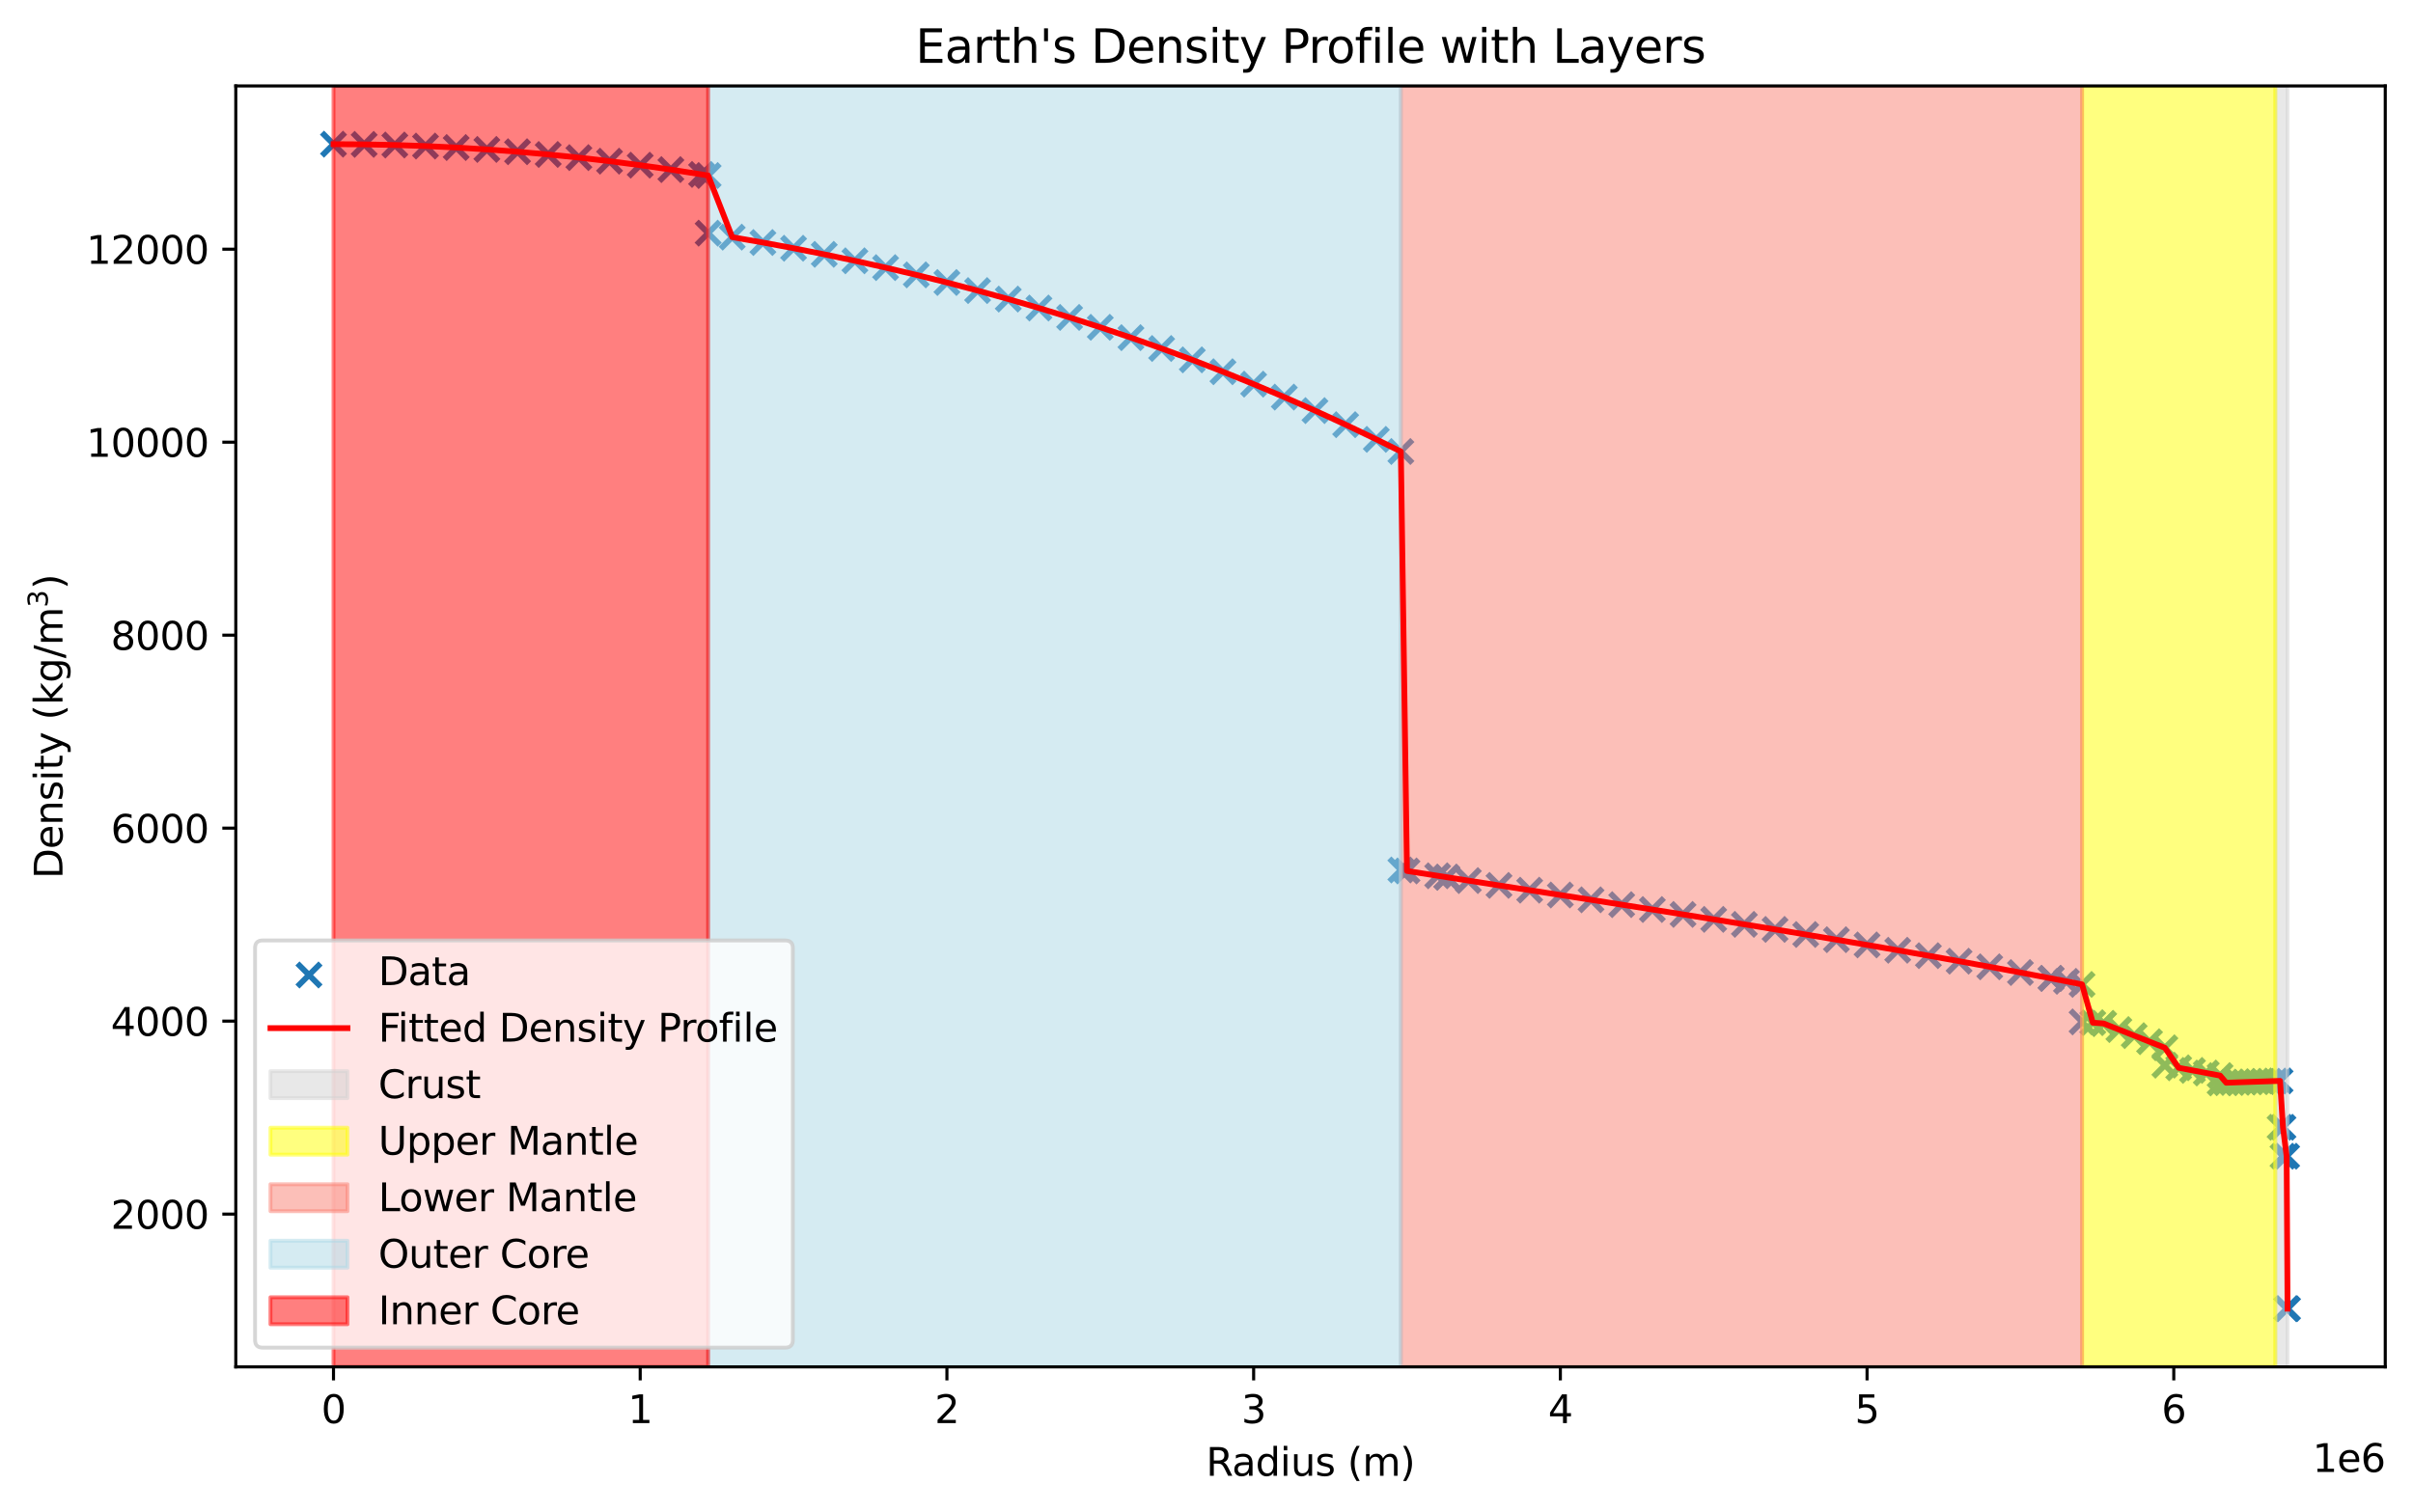 <?xml version="1.0" encoding="utf-8" standalone="no"?>
<!DOCTYPE svg PUBLIC "-//W3C//DTD SVG 1.1//EN"
  "http://www.w3.org/Graphics/SVG/1.1/DTD/svg11.dtd">
<svg xmlns:xlink="http://www.w3.org/1999/xlink" width="626.413pt" height="392.514pt" viewBox="0 0 626.413 392.514" xmlns="http://www.w3.org/2000/svg" version="1.1">
 <defs>
  <style type="text/css">*{stroke-linejoin: round; stroke-linecap: butt}</style>
 </defs>
 <g id="figure_1">
  <g id="patch_1">
   <path d="M -0 392.514 
L 626.413 392.514 
L 626.413 0 
L -0 0 
z
" style="fill: #ffffff"/>
  </g>
  <g id="axes_1">
   <g id="patch_2">
    <path d="M 61.212 354.958 
L 619.212 354.958 
L 619.212 22.318 
L 61.212 22.318 
z
" style="fill: #ffffff"/>
   </g>
   <g id="PathCollection_1">
    <defs>
     <path id="m92f75fd4ec" d="M -3 3 
L 3 -3 
M -3 -3 
L 3 3 
" style="stroke: #1f77b4; stroke-width: 1.5"/>
    </defs>
    <g clip-path="url(#pd9d0bdda83)">
     <use xlink:href="#m92f75fd4ec" x="86.576" y="37.438" style="fill: #1f77b4; stroke: #1f77b4; stroke-width: 1.5"/>
     <use xlink:href="#m92f75fd4ec" x="94.538" y="37.493" style="fill: #1f77b4; stroke: #1f77b4; stroke-width: 1.5"/>
     <use xlink:href="#m92f75fd4ec" x="102.501" y="37.656" style="fill: #1f77b4; stroke: #1f77b4; stroke-width: 1.5"/>
     <use xlink:href="#m92f75fd4ec" x="110.463" y="37.929" style="fill: #1f77b4; stroke: #1f77b4; stroke-width: 1.5"/>
     <use xlink:href="#m92f75fd4ec" x="118.425" y="38.311" style="fill: #1f77b4; stroke: #1f77b4; stroke-width: 1.5"/>
     <use xlink:href="#m92f75fd4ec" x="126.387" y="38.802" style="fill: #1f77b4; stroke: #1f77b4; stroke-width: 1.5"/>
     <use xlink:href="#m92f75fd4ec" x="134.349" y="39.402" style="fill: #1f77b4; stroke: #1f77b4; stroke-width: 1.5"/>
     <use xlink:href="#m92f75fd4ec" x="142.312" y="40.112" style="fill: #1f77b4; stroke: #1f77b4; stroke-width: 1.5"/>
     <use xlink:href="#m92f75fd4ec" x="150.274" y="40.93" style="fill: #1f77b4; stroke: #1f77b4; stroke-width: 1.5"/>
     <use xlink:href="#m92f75fd4ec" x="158.236" y="41.857" style="fill: #1f77b4; stroke: #1f77b4; stroke-width: 1.5"/>
     <use xlink:href="#m92f75fd4ec" x="166.198" y="42.894" style="fill: #1f77b4; stroke: #1f77b4; stroke-width: 1.5"/>
     <use xlink:href="#m92f75fd4ec" x="174.161" y="44.04" style="fill: #1f77b4; stroke: #1f77b4; stroke-width: 1.5"/>
     <use xlink:href="#m92f75fd4ec" x="182.123" y="45.295" style="fill: #1f77b4; stroke: #1f77b4; stroke-width: 1.5"/>
     <use xlink:href="#m92f75fd4ec" x="183.835" y="45.579" style="fill: #1f77b4; stroke: #1f77b4; stroke-width: 1.5"/>
     <use xlink:href="#m92f75fd4ec" x="183.835" y="60.544" style="fill: #1f77b4; stroke: #1f77b4; stroke-width: 1.5"/>
     <use xlink:href="#m92f75fd4ec" x="190.085" y="61.58" style="fill: #1f77b4; stroke: #1f77b4; stroke-width: 1.5"/>
     <use xlink:href="#m92f75fd4ec" x="198.047" y="62.977" style="fill: #1f77b4; stroke: #1f77b4; stroke-width: 1.5"/>
     <use xlink:href="#m92f75fd4ec" x="206.009" y="64.464" style="fill: #1f77b4; stroke: #1f77b4; stroke-width: 1.5"/>
     <use xlink:href="#m92f75fd4ec" x="213.972" y="66.045" style="fill: #1f77b4; stroke: #1f77b4; stroke-width: 1.5"/>
     <use xlink:href="#m92f75fd4ec" x="221.934" y="67.722" style="fill: #1f77b4; stroke: #1f77b4; stroke-width: 1.5"/>
     <use xlink:href="#m92f75fd4ec" x="229.896" y="69.498" style="fill: #1f77b4; stroke: #1f77b4; stroke-width: 1.5"/>
     <use xlink:href="#m92f75fd4ec" x="237.858" y="71.377" style="fill: #1f77b4; stroke: #1f77b4; stroke-width: 1.5"/>
     <use xlink:href="#m92f75fd4ec" x="245.82" y="73.362" style="fill: #1f77b4; stroke: #1f77b4; stroke-width: 1.5"/>
     <use xlink:href="#m92f75fd4ec" x="253.783" y="75.457" style="fill: #1f77b4; stroke: #1f77b4; stroke-width: 1.5"/>
     <use xlink:href="#m92f75fd4ec" x="261.745" y="77.664" style="fill: #1f77b4; stroke: #1f77b4; stroke-width: 1.5"/>
     <use xlink:href="#m92f75fd4ec" x="269.707" y="79.986" style="fill: #1f77b4; stroke: #1f77b4; stroke-width: 1.5"/>
     <use xlink:href="#m92f75fd4ec" x="277.669" y="82.428" style="fill: #1f77b4; stroke: #1f77b4; stroke-width: 1.5"/>
     <use xlink:href="#m92f75fd4ec" x="285.632" y="84.992" style="fill: #1f77b4; stroke: #1f77b4; stroke-width: 1.5"/>
     <use xlink:href="#m92f75fd4ec" x="293.594" y="87.681" style="fill: #1f77b4; stroke: #1f77b4; stroke-width: 1.5"/>
     <use xlink:href="#m92f75fd4ec" x="301.556" y="90.498" style="fill: #1f77b4; stroke: #1f77b4; stroke-width: 1.5"/>
     <use xlink:href="#m92f75fd4ec" x="309.518" y="93.447" style="fill: #1f77b4; stroke: #1f77b4; stroke-width: 1.5"/>
     <use xlink:href="#m92f75fd4ec" x="317.48" y="96.532" style="fill: #1f77b4; stroke: #1f77b4; stroke-width: 1.5"/>
     <use xlink:href="#m92f75fd4ec" x="325.443" y="99.754" style="fill: #1f77b4; stroke: #1f77b4; stroke-width: 1.5"/>
     <use xlink:href="#m92f75fd4ec" x="333.405" y="103.118" style="fill: #1f77b4; stroke: #1f77b4; stroke-width: 1.5"/>
     <use xlink:href="#m92f75fd4ec" x="341.367" y="106.626" style="fill: #1f77b4; stroke: #1f77b4; stroke-width: 1.5"/>
     <use xlink:href="#m92f75fd4ec" x="349.329" y="110.282" style="fill: #1f77b4; stroke: #1f77b4; stroke-width: 1.5"/>
     <use xlink:href="#m92f75fd4ec" x="357.291" y="114.09" style="fill: #1f77b4; stroke: #1f77b4; stroke-width: 1.5"/>
     <use xlink:href="#m92f75fd4ec" x="363.661" y="117.244" style="fill: #1f77b4; stroke: #1f77b4; stroke-width: 1.5"/>
     <use xlink:href="#m92f75fd4ec" x="363.661" y="225.918" style="fill: #1f77b4; stroke: #1f77b4; stroke-width: 1.5"/>
     <use xlink:href="#m92f75fd4ec" x="365.254" y="226.169" style="fill: #1f77b4; stroke: #1f77b4; stroke-width: 1.5"/>
     <use xlink:href="#m92f75fd4ec" x="373.216" y="227.422" style="fill: #1f77b4; stroke: #1f77b4; stroke-width: 1.5"/>
     <use xlink:href="#m92f75fd4ec" x="375.605" y="227.797" style="fill: #1f77b4; stroke: #1f77b4; stroke-width: 1.5"/>
     <use xlink:href="#m92f75fd4ec" x="375.605" y="227.797" style="fill: #1f77b4; stroke: #1f77b4; stroke-width: 1.5"/>
     <use xlink:href="#m92f75fd4ec" x="381.178" y="228.671" style="fill: #1f77b4; stroke: #1f77b4; stroke-width: 1.5"/>
     <use xlink:href="#m92f75fd4ec" x="389.14" y="229.918" style="fill: #1f77b4; stroke: #1f77b4; stroke-width: 1.5"/>
     <use xlink:href="#m92f75fd4ec" x="397.103" y="231.164" style="fill: #1f77b4; stroke: #1f77b4; stroke-width: 1.5"/>
     <use xlink:href="#m92f75fd4ec" x="405.065" y="232.413" style="fill: #1f77b4; stroke: #1f77b4; stroke-width: 1.5"/>
     <use xlink:href="#m92f75fd4ec" x="413.027" y="233.664" style="fill: #1f77b4; stroke: #1f77b4; stroke-width: 1.5"/>
     <use xlink:href="#m92f75fd4ec" x="420.989" y="234.921" style="fill: #1f77b4; stroke: #1f77b4; stroke-width: 1.5"/>
     <use xlink:href="#m92f75fd4ec" x="428.951" y="236.185" style="fill: #1f77b4; stroke: #1f77b4; stroke-width: 1.5"/>
     <use xlink:href="#m92f75fd4ec" x="436.914" y="237.458" style="fill: #1f77b4; stroke: #1f77b4; stroke-width: 1.5"/>
     <use xlink:href="#m92f75fd4ec" x="444.876" y="238.741" style="fill: #1f77b4; stroke: #1f77b4; stroke-width: 1.5"/>
     <use xlink:href="#m92f75fd4ec" x="452.838" y="240.036" style="fill: #1f77b4; stroke: #1f77b4; stroke-width: 1.5"/>
     <use xlink:href="#m92f75fd4ec" x="460.8" y="241.346" style="fill: #1f77b4; stroke: #1f77b4; stroke-width: 1.5"/>
     <use xlink:href="#m92f75fd4ec" x="468.762" y="242.671" style="fill: #1f77b4; stroke: #1f77b4; stroke-width: 1.5"/>
     <use xlink:href="#m92f75fd4ec" x="476.725" y="244.015" style="fill: #1f77b4; stroke: #1f77b4; stroke-width: 1.5"/>
     <use xlink:href="#m92f75fd4ec" x="484.687" y="245.377" style="fill: #1f77b4; stroke: #1f77b4; stroke-width: 1.5"/>
     <use xlink:href="#m92f75fd4ec" x="492.649" y="246.761" style="fill: #1f77b4; stroke: #1f77b4; stroke-width: 1.5"/>
     <use xlink:href="#m92f75fd4ec" x="500.611" y="248.169" style="fill: #1f77b4; stroke: #1f77b4; stroke-width: 1.5"/>
     <use xlink:href="#m92f75fd4ec" x="508.574" y="249.601" style="fill: #1f77b4; stroke: #1f77b4; stroke-width: 1.5"/>
     <use xlink:href="#m92f75fd4ec" x="516.536" y="251.059" style="fill: #1f77b4; stroke: #1f77b4; stroke-width: 1.5"/>
     <use xlink:href="#m92f75fd4ec" x="524.498" y="252.547" style="fill: #1f77b4; stroke: #1f77b4; stroke-width: 1.5"/>
     <use xlink:href="#m92f75fd4ec" x="532.46" y="254.064" style="fill: #1f77b4; stroke: #1f77b4; stroke-width: 1.5"/>
     <use xlink:href="#m92f75fd4ec" x="532.46" y="254.064" style="fill: #1f77b4; stroke: #1f77b4; stroke-width: 1.5"/>
     <use xlink:href="#m92f75fd4ec" x="536.441" y="254.834" style="fill: #1f77b4; stroke: #1f77b4; stroke-width: 1.5"/>
     <use xlink:href="#m92f75fd4ec" x="540.502" y="255.629" style="fill: #1f77b4; stroke: #1f77b4; stroke-width: 1.5"/>
     <use xlink:href="#m92f75fd4ec" x="540.502" y="265.365" style="fill: #1f77b4; stroke: #1f77b4; stroke-width: 1.5"/>
     <use xlink:href="#m92f75fd4ec" x="543.289" y="265.569" style="fill: #1f77b4; stroke: #1f77b4; stroke-width: 1.5"/>
     <use xlink:href="#m92f75fd4ec" x="546.076" y="265.774" style="fill: #1f77b4; stroke: #1f77b4; stroke-width: 1.5"/>
     <use xlink:href="#m92f75fd4ec" x="546.076" y="265.774" style="fill: #1f77b4; stroke: #1f77b4; stroke-width: 1.5"/>
     <use xlink:href="#m92f75fd4ec" x="550.057" y="267.353" style="fill: #1f77b4; stroke: #1f77b4; stroke-width: 1.5"/>
     <use xlink:href="#m92f75fd4ec" x="554.038" y="268.932" style="fill: #1f77b4; stroke: #1f77b4; stroke-width: 1.5"/>
     <use xlink:href="#m92f75fd4ec" x="558.019" y="270.511" style="fill: #1f77b4; stroke: #1f77b4; stroke-width: 1.5"/>
     <use xlink:href="#m92f75fd4ec" x="562" y="272.089" style="fill: #1f77b4; stroke: #1f77b4; stroke-width: 1.5"/>
     <use xlink:href="#m92f75fd4ec" x="562" y="276.613" style="fill: #1f77b4; stroke: #1f77b4; stroke-width: 1.5"/>
     <use xlink:href="#m92f75fd4ec" x="565.583" y="277.286" style="fill: #1f77b4; stroke: #1f77b4; stroke-width: 1.5"/>
     <use xlink:href="#m92f75fd4ec" x="569.166" y="277.96" style="fill: #1f77b4; stroke: #1f77b4; stroke-width: 1.5"/>
     <use xlink:href="#m92f75fd4ec" x="572.749" y="278.633" style="fill: #1f77b4; stroke: #1f77b4; stroke-width: 1.5"/>
     <use xlink:href="#m92f75fd4ec" x="576.332" y="279.306" style="fill: #1f77b4; stroke: #1f77b4; stroke-width: 1.5"/>
     <use xlink:href="#m92f75fd4ec" x="576.332" y="281.217" style="fill: #1f77b4; stroke: #1f77b4; stroke-width: 1.5"/>
     <use xlink:href="#m92f75fd4ec" x="577.924" y="281.163" style="fill: #1f77b4; stroke: #1f77b4; stroke-width: 1.5"/>
     <use xlink:href="#m92f75fd4ec" x="579.517" y="281.109" style="fill: #1f77b4; stroke: #1f77b4; stroke-width: 1.5"/>
     <use xlink:href="#m92f75fd4ec" x="581.109" y="281.054" style="fill: #1f77b4; stroke: #1f77b4; stroke-width: 1.5"/>
     <use xlink:href="#m92f75fd4ec" x="582.702" y="281" style="fill: #1f77b4; stroke: #1f77b4; stroke-width: 1.5"/>
     <use xlink:href="#m92f75fd4ec" x="584.294" y="280.945" style="fill: #1f77b4; stroke: #1f77b4; stroke-width: 1.5"/>
     <use xlink:href="#m92f75fd4ec" x="585.887" y="280.891" style="fill: #1f77b4; stroke: #1f77b4; stroke-width: 1.5"/>
     <use xlink:href="#m92f75fd4ec" x="587.479" y="280.836" style="fill: #1f77b4; stroke: #1f77b4; stroke-width: 1.5"/>
     <use xlink:href="#m92f75fd4ec" x="587.479" y="280.836" style="fill: #1f77b4; stroke: #1f77b4; stroke-width: 1.5"/>
     <use xlink:href="#m92f75fd4ec" x="589.072" y="280.782" style="fill: #1f77b4; stroke: #1f77b4; stroke-width: 1.5"/>
     <use xlink:href="#m92f75fd4ec" x="590.664" y="280.727" style="fill: #1f77b4; stroke: #1f77b4; stroke-width: 1.5"/>
     <use xlink:href="#m92f75fd4ec" x="591.906" y="280.685" style="fill: #1f77b4; stroke: #1f77b4; stroke-width: 1.5"/>
     <use xlink:href="#m92f75fd4ec" x="591.906" y="292.731" style="fill: #1f77b4; stroke: #1f77b4; stroke-width: 1.5"/>
     <use xlink:href="#m92f75fd4ec" x="592.655" y="292.731" style="fill: #1f77b4; stroke: #1f77b4; stroke-width: 1.5"/>
     <use xlink:href="#m92f75fd4ec" x="592.655" y="300.248" style="fill: #1f77b4; stroke: #1f77b4; stroke-width: 1.5"/>
     <use xlink:href="#m92f75fd4ec" x="593.61" y="300.248" style="fill: #1f77b4; stroke: #1f77b4; stroke-width: 1.5"/>
     <use xlink:href="#m92f75fd4ec" x="593.61" y="339.838" style="fill: #1f77b4; stroke: #1f77b4; stroke-width: 1.5"/>
     <use xlink:href="#m92f75fd4ec" x="593.849" y="339.838" style="fill: #1f77b4; stroke: #1f77b4; stroke-width: 1.5"/>
    </g>
   </g>
   <g id="patch_3">
    <path d="M 590.664 354.958 
L 590.664 22.318 
L 593.849 22.318 
L 593.849 354.958 
z
" clip-path="url(#pd9d0bdda83)" style="fill: #d3d3d3; opacity: 0.5; stroke: #d3d3d3; stroke-linejoin: miter"/>
   </g>
   <g id="patch_4">
    <path d="M 540.502 354.958 
L 540.502 22.318 
L 590.664 22.318 
L 590.664 354.958 
z
" clip-path="url(#pd9d0bdda83)" style="fill: #ffff00; opacity: 0.5; stroke: #ffff00; stroke-linejoin: miter"/>
   </g>
   <g id="patch_5">
    <path d="M 363.661 354.958 
L 363.661 22.318 
L 540.502 22.318 
L 540.502 354.958 
z
" clip-path="url(#pd9d0bdda83)" style="fill: #fa8072; opacity: 0.5; stroke: #fa8072; stroke-linejoin: miter"/>
   </g>
   <g id="patch_6">
    <path d="M 183.835 354.958 
L 183.835 22.318 
L 363.661 22.318 
L 363.661 354.958 
z
" clip-path="url(#pd9d0bdda83)" style="fill: #add8e6; opacity: 0.5; stroke: #add8e6; stroke-linejoin: miter"/>
   </g>
   <g id="patch_7">
    <path d="M 86.576 354.958 
L 86.576 22.318 
L 183.835 22.318 
L 183.835 354.958 
z
" clip-path="url(#pd9d0bdda83)" style="fill: #ff0000; opacity: 0.5; stroke: #ff0000; stroke-linejoin: miter"/>
   </g>
   <g id="matplotlib.axis_1">
    <g id="xtick_1">
     <g id="line2d_1">
      <defs>
       <path id="m1a4bd236fb" d="M 0 0 
L 0 3.5 
" style="stroke: #000000; stroke-width: 0.8"/>
      </defs>
      <g>
       <use xlink:href="#m1a4bd236fb" x="86.576" y="354.958" style="stroke: #000000; stroke-width: 0.8"/>
      </g>
     </g>
     <g id="text_1">
      <!-- 0 -->
      <g transform="translate(83.395 369.557) scale(0.1 -0.1)">
       <defs>
        <path id="DejaVuSans-30" d="M 2034 4250 
Q 1547 4250 1301 3770 
Q 1056 3291 1056 2328 
Q 1056 1369 1301 889 
Q 1547 409 2034 409 
Q 2525 409 2770 889 
Q 3016 1369 3016 2328 
Q 3016 3291 2770 3770 
Q 2525 4250 2034 4250 
z
M 2034 4750 
Q 2819 4750 3233 4129 
Q 3647 3509 3647 2328 
Q 3647 1150 3233 529 
Q 2819 -91 2034 -91 
Q 1250 -91 836 529 
Q 422 1150 422 2328 
Q 422 3509 836 4129 
Q 1250 4750 2034 4750 
z
" transform="scale(0.016)"/>
       </defs>
       <use xlink:href="#DejaVuSans-30"/>
      </g>
     </g>
    </g>
    <g id="xtick_2">
     <g id="line2d_2">
      <g>
       <use xlink:href="#m1a4bd236fb" x="166.198" y="354.958" style="stroke: #000000; stroke-width: 0.8"/>
      </g>
     </g>
     <g id="text_2">
      <!-- 1 -->
      <g transform="translate(163.017 369.557) scale(0.1 -0.1)">
       <defs>
        <path id="DejaVuSans-31" d="M 794 531 
L 1825 531 
L 1825 4091 
L 703 3866 
L 703 4441 
L 1819 4666 
L 2450 4666 
L 2450 531 
L 3481 531 
L 3481 0 
L 794 0 
L 794 531 
z
" transform="scale(0.016)"/>
       </defs>
       <use xlink:href="#DejaVuSans-31"/>
      </g>
     </g>
    </g>
    <g id="xtick_3">
     <g id="line2d_3">
      <g>
       <use xlink:href="#m1a4bd236fb" x="245.82" y="354.958" style="stroke: #000000; stroke-width: 0.8"/>
      </g>
     </g>
     <g id="text_3">
      <!-- 2 -->
      <g transform="translate(242.639 369.557) scale(0.1 -0.1)">
       <defs>
        <path id="DejaVuSans-32" d="M 1228 531 
L 3431 531 
L 3431 0 
L 469 0 
L 469 531 
Q 828 903 1448 1529 
Q 2069 2156 2228 2338 
Q 2531 2678 2651 2914 
Q 2772 3150 2772 3378 
Q 2772 3750 2511 3984 
Q 2250 4219 1831 4219 
Q 1534 4219 1204 4116 
Q 875 4013 500 3803 
L 500 4441 
Q 881 4594 1212 4672 
Q 1544 4750 1819 4750 
Q 2544 4750 2975 4387 
Q 3406 4025 3406 3419 
Q 3406 3131 3298 2873 
Q 3191 2616 2906 2266 
Q 2828 2175 2409 1742 
Q 1991 1309 1228 531 
z
" transform="scale(0.016)"/>
       </defs>
       <use xlink:href="#DejaVuSans-32"/>
      </g>
     </g>
    </g>
    <g id="xtick_4">
     <g id="line2d_4">
      <g>
       <use xlink:href="#m1a4bd236fb" x="325.443" y="354.958" style="stroke: #000000; stroke-width: 0.8"/>
      </g>
     </g>
     <g id="text_4">
      <!-- 3 -->
      <g transform="translate(322.261 369.557) scale(0.1 -0.1)">
       <defs>
        <path id="DejaVuSans-33" d="M 2597 2516 
Q 3050 2419 3304 2112 
Q 3559 1806 3559 1356 
Q 3559 666 3084 287 
Q 2609 -91 1734 -91 
Q 1441 -91 1130 -33 
Q 819 25 488 141 
L 488 750 
Q 750 597 1062 519 
Q 1375 441 1716 441 
Q 2309 441 2620 675 
Q 2931 909 2931 1356 
Q 2931 1769 2642 2001 
Q 2353 2234 1838 2234 
L 1294 2234 
L 1294 2753 
L 1863 2753 
Q 2328 2753 2575 2939 
Q 2822 3125 2822 3475 
Q 2822 3834 2567 4026 
Q 2313 4219 1838 4219 
Q 1578 4219 1281 4162 
Q 984 4106 628 3988 
L 628 4550 
Q 988 4650 1302 4700 
Q 1616 4750 1894 4750 
Q 2613 4750 3031 4423 
Q 3450 4097 3450 3541 
Q 3450 3153 3228 2886 
Q 3006 2619 2597 2516 
z
" transform="scale(0.016)"/>
       </defs>
       <use xlink:href="#DejaVuSans-33"/>
      </g>
     </g>
    </g>
    <g id="xtick_5">
     <g id="line2d_5">
      <g>
       <use xlink:href="#m1a4bd236fb" x="405.065" y="354.958" style="stroke: #000000; stroke-width: 0.8"/>
      </g>
     </g>
     <g id="text_5">
      <!-- 4 -->
      <g transform="translate(401.883 369.557) scale(0.1 -0.1)">
       <defs>
        <path id="DejaVuSans-34" d="M 2419 4116 
L 825 1625 
L 2419 1625 
L 2419 4116 
z
M 2253 4666 
L 3047 4666 
L 3047 1625 
L 3713 1625 
L 3713 1100 
L 3047 1100 
L 3047 0 
L 2419 0 
L 2419 1100 
L 313 1100 
L 313 1709 
L 2253 4666 
z
" transform="scale(0.016)"/>
       </defs>
       <use xlink:href="#DejaVuSans-34"/>
      </g>
     </g>
    </g>
    <g id="xtick_6">
     <g id="line2d_6">
      <g>
       <use xlink:href="#m1a4bd236fb" x="484.687" y="354.958" style="stroke: #000000; stroke-width: 0.8"/>
      </g>
     </g>
     <g id="text_6">
      <!-- 5 -->
      <g transform="translate(481.506 369.557) scale(0.1 -0.1)">
       <defs>
        <path id="DejaVuSans-35" d="M 691 4666 
L 3169 4666 
L 3169 4134 
L 1269 4134 
L 1269 2991 
Q 1406 3038 1543 3061 
Q 1681 3084 1819 3084 
Q 2600 3084 3056 2656 
Q 3513 2228 3513 1497 
Q 3513 744 3044 326 
Q 2575 -91 1722 -91 
Q 1428 -91 1123 -41 
Q 819 9 494 109 
L 494 744 
Q 775 591 1075 516 
Q 1375 441 1709 441 
Q 2250 441 2565 725 
Q 2881 1009 2881 1497 
Q 2881 1984 2565 2268 
Q 2250 2553 1709 2553 
Q 1456 2553 1204 2497 
Q 953 2441 691 2322 
L 691 4666 
z
" transform="scale(0.016)"/>
       </defs>
       <use xlink:href="#DejaVuSans-35"/>
      </g>
     </g>
    </g>
    <g id="xtick_7">
     <g id="line2d_7">
      <g>
       <use xlink:href="#m1a4bd236fb" x="564.309" y="354.958" style="stroke: #000000; stroke-width: 0.8"/>
      </g>
     </g>
     <g id="text_7">
      <!-- 6 -->
      <g transform="translate(561.128 369.557) scale(0.1 -0.1)">
       <defs>
        <path id="DejaVuSans-36" d="M 2113 2584 
Q 1688 2584 1439 2293 
Q 1191 2003 1191 1497 
Q 1191 994 1439 701 
Q 1688 409 2113 409 
Q 2538 409 2786 701 
Q 3034 994 3034 1497 
Q 3034 2003 2786 2293 
Q 2538 2584 2113 2584 
z
M 3366 4563 
L 3366 3988 
Q 3128 4100 2886 4159 
Q 2644 4219 2406 4219 
Q 1781 4219 1451 3797 
Q 1122 3375 1075 2522 
Q 1259 2794 1537 2939 
Q 1816 3084 2150 3084 
Q 2853 3084 3261 2657 
Q 3669 2231 3669 1497 
Q 3669 778 3244 343 
Q 2819 -91 2113 -91 
Q 1303 -91 875 529 
Q 447 1150 447 2328 
Q 447 3434 972 4092 
Q 1497 4750 2381 4750 
Q 2619 4750 2861 4703 
Q 3103 4656 3366 4563 
z
" transform="scale(0.016)"/>
       </defs>
       <use xlink:href="#DejaVuSans-36"/>
      </g>
     </g>
    </g>
    <g id="text_8">
     <!-- Radius (m) -->
     <g transform="translate(313.089 383.235) scale(0.1 -0.1)">
      <defs>
       <path id="DejaVuSans-52" d="M 2841 2188 
Q 3044 2119 3236 1894 
Q 3428 1669 3622 1275 
L 4263 0 
L 3584 0 
L 2988 1197 
Q 2756 1666 2539 1819 
Q 2322 1972 1947 1972 
L 1259 1972 
L 1259 0 
L 628 0 
L 628 4666 
L 2053 4666 
Q 2853 4666 3247 4331 
Q 3641 3997 3641 3322 
Q 3641 2881 3436 2590 
Q 3231 2300 2841 2188 
z
M 1259 4147 
L 1259 2491 
L 2053 2491 
Q 2509 2491 2742 2702 
Q 2975 2913 2975 3322 
Q 2975 3731 2742 3939 
Q 2509 4147 2053 4147 
L 1259 4147 
z
" transform="scale(0.016)"/>
       <path id="DejaVuSans-61" d="M 2194 1759 
Q 1497 1759 1228 1600 
Q 959 1441 959 1056 
Q 959 750 1161 570 
Q 1363 391 1709 391 
Q 2188 391 2477 730 
Q 2766 1069 2766 1631 
L 2766 1759 
L 2194 1759 
z
M 3341 1997 
L 3341 0 
L 2766 0 
L 2766 531 
Q 2569 213 2275 61 
Q 1981 -91 1556 -91 
Q 1019 -91 701 211 
Q 384 513 384 1019 
Q 384 1609 779 1909 
Q 1175 2209 1959 2209 
L 2766 2209 
L 2766 2266 
Q 2766 2663 2505 2880 
Q 2244 3097 1772 3097 
Q 1472 3097 1187 3025 
Q 903 2953 641 2809 
L 641 3341 
Q 956 3463 1253 3523 
Q 1550 3584 1831 3584 
Q 2591 3584 2966 3190 
Q 3341 2797 3341 1997 
z
" transform="scale(0.016)"/>
       <path id="DejaVuSans-64" d="M 2906 2969 
L 2906 4863 
L 3481 4863 
L 3481 0 
L 2906 0 
L 2906 525 
Q 2725 213 2448 61 
Q 2172 -91 1784 -91 
Q 1150 -91 751 415 
Q 353 922 353 1747 
Q 353 2572 751 3078 
Q 1150 3584 1784 3584 
Q 2172 3584 2448 3432 
Q 2725 3281 2906 2969 
z
M 947 1747 
Q 947 1113 1208 752 
Q 1469 391 1925 391 
Q 2381 391 2643 752 
Q 2906 1113 2906 1747 
Q 2906 2381 2643 2742 
Q 2381 3103 1925 3103 
Q 1469 3103 1208 2742 
Q 947 2381 947 1747 
z
" transform="scale(0.016)"/>
       <path id="DejaVuSans-69" d="M 603 3500 
L 1178 3500 
L 1178 0 
L 603 0 
L 603 3500 
z
M 603 4863 
L 1178 4863 
L 1178 4134 
L 603 4134 
L 603 4863 
z
" transform="scale(0.016)"/>
       <path id="DejaVuSans-75" d="M 544 1381 
L 544 3500 
L 1119 3500 
L 1119 1403 
Q 1119 906 1312 657 
Q 1506 409 1894 409 
Q 2359 409 2629 706 
Q 2900 1003 2900 1516 
L 2900 3500 
L 3475 3500 
L 3475 0 
L 2900 0 
L 2900 538 
Q 2691 219 2414 64 
Q 2138 -91 1772 -91 
Q 1169 -91 856 284 
Q 544 659 544 1381 
z
M 1991 3584 
L 1991 3584 
z
" transform="scale(0.016)"/>
       <path id="DejaVuSans-73" d="M 2834 3397 
L 2834 2853 
Q 2591 2978 2328 3040 
Q 2066 3103 1784 3103 
Q 1356 3103 1142 2972 
Q 928 2841 928 2578 
Q 928 2378 1081 2264 
Q 1234 2150 1697 2047 
L 1894 2003 
Q 2506 1872 2764 1633 
Q 3022 1394 3022 966 
Q 3022 478 2636 193 
Q 2250 -91 1575 -91 
Q 1294 -91 989 -36 
Q 684 19 347 128 
L 347 722 
Q 666 556 975 473 
Q 1284 391 1588 391 
Q 1994 391 2212 530 
Q 2431 669 2431 922 
Q 2431 1156 2273 1281 
Q 2116 1406 1581 1522 
L 1381 1569 
Q 847 1681 609 1914 
Q 372 2147 372 2553 
Q 372 3047 722 3315 
Q 1072 3584 1716 3584 
Q 2034 3584 2315 3537 
Q 2597 3491 2834 3397 
z
" transform="scale(0.016)"/>
       <path id="DejaVuSans-20" transform="scale(0.016)"/>
       <path id="DejaVuSans-28" d="M 1984 4856 
Q 1566 4138 1362 3434 
Q 1159 2731 1159 2009 
Q 1159 1288 1364 580 
Q 1569 -128 1984 -844 
L 1484 -844 
Q 1016 -109 783 600 
Q 550 1309 550 2009 
Q 550 2706 781 3412 
Q 1013 4119 1484 4856 
L 1984 4856 
z
" transform="scale(0.016)"/>
       <path id="DejaVuSans-6d" d="M 3328 2828 
Q 3544 3216 3844 3400 
Q 4144 3584 4550 3584 
Q 5097 3584 5394 3201 
Q 5691 2819 5691 2113 
L 5691 0 
L 5113 0 
L 5113 2094 
Q 5113 2597 4934 2840 
Q 4756 3084 4391 3084 
Q 3944 3084 3684 2787 
Q 3425 2491 3425 1978 
L 3425 0 
L 2847 0 
L 2847 2094 
Q 2847 2600 2669 2842 
Q 2491 3084 2119 3084 
Q 1678 3084 1418 2786 
Q 1159 2488 1159 1978 
L 1159 0 
L 581 0 
L 581 3500 
L 1159 3500 
L 1159 2956 
Q 1356 3278 1631 3431 
Q 1906 3584 2284 3584 
Q 2666 3584 2933 3390 
Q 3200 3197 3328 2828 
z
" transform="scale(0.016)"/>
       <path id="DejaVuSans-29" d="M 513 4856 
L 1013 4856 
Q 1481 4119 1714 3412 
Q 1947 2706 1947 2009 
Q 1947 1309 1714 600 
Q 1481 -109 1013 -844 
L 513 -844 
Q 928 -128 1133 580 
Q 1338 1288 1338 2009 
Q 1338 2731 1133 3434 
Q 928 4138 513 4856 
z
" transform="scale(0.016)"/>
      </defs>
      <use xlink:href="#DejaVuSans-52"/>
      <use xlink:href="#DejaVuSans-61" x="67.232"/>
      <use xlink:href="#DejaVuSans-64" x="128.512"/>
      <use xlink:href="#DejaVuSans-69" x="191.988"/>
      <use xlink:href="#DejaVuSans-75" x="219.771"/>
      <use xlink:href="#DejaVuSans-73" x="283.15"/>
      <use xlink:href="#DejaVuSans-20" x="335.25"/>
      <use xlink:href="#DejaVuSans-28" x="367.037"/>
      <use xlink:href="#DejaVuSans-6d" x="406.051"/>
      <use xlink:href="#DejaVuSans-29" x="503.463"/>
     </g>
    </g>
    <g id="text_9">
     <!-- 1e6 -->
     <g transform="translate(600.334 382.235) scale(0.1 -0.1)">
      <defs>
       <path id="DejaVuSans-65" d="M 3597 1894 
L 3597 1613 
L 953 1613 
Q 991 1019 1311 708 
Q 1631 397 2203 397 
Q 2534 397 2845 478 
Q 3156 559 3463 722 
L 3463 178 
Q 3153 47 2828 -22 
Q 2503 -91 2169 -91 
Q 1331 -91 842 396 
Q 353 884 353 1716 
Q 353 2575 817 3079 
Q 1281 3584 2069 3584 
Q 2775 3584 3186 3129 
Q 3597 2675 3597 1894 
z
M 3022 2063 
Q 3016 2534 2758 2815 
Q 2500 3097 2075 3097 
Q 1594 3097 1305 2825 
Q 1016 2553 972 2059 
L 3022 2063 
z
" transform="scale(0.016)"/>
      </defs>
      <use xlink:href="#DejaVuSans-31"/>
      <use xlink:href="#DejaVuSans-65" x="63.623"/>
      <use xlink:href="#DejaVuSans-36" x="125.146"/>
     </g>
    </g>
   </g>
   <g id="matplotlib.axis_2">
    <g id="ytick_1">
     <g id="line2d_8">
      <defs>
       <path id="mb8664d1a03" d="M 0 0 
L -3.5 0 
" style="stroke: #000000; stroke-width: 0.8"/>
      </defs>
      <g>
       <use xlink:href="#mb8664d1a03" x="61.212" y="315.282" style="stroke: #000000; stroke-width: 0.8"/>
      </g>
     </g>
     <g id="text_10">
      <!-- 2000 -->
      <g transform="translate(28.762 319.081) scale(0.1 -0.1)">
       <use xlink:href="#DejaVuSans-32"/>
       <use xlink:href="#DejaVuSans-30" x="63.623"/>
       <use xlink:href="#DejaVuSans-30" x="127.246"/>
       <use xlink:href="#DejaVuSans-30" x="190.869"/>
      </g>
     </g>
    </g>
    <g id="ytick_2">
     <g id="line2d_9">
      <g>
       <use xlink:href="#mb8664d1a03" x="61.212" y="265.168" style="stroke: #000000; stroke-width: 0.8"/>
      </g>
     </g>
     <g id="text_11">
      <!-- 4000 -->
      <g transform="translate(28.762 268.967) scale(0.1 -0.1)">
       <use xlink:href="#DejaVuSans-34"/>
       <use xlink:href="#DejaVuSans-30" x="63.623"/>
       <use xlink:href="#DejaVuSans-30" x="127.246"/>
       <use xlink:href="#DejaVuSans-30" x="190.869"/>
      </g>
     </g>
    </g>
    <g id="ytick_3">
     <g id="line2d_10">
      <g>
       <use xlink:href="#mb8664d1a03" x="61.212" y="215.054" style="stroke: #000000; stroke-width: 0.8"/>
      </g>
     </g>
     <g id="text_12">
      <!-- 6000 -->
      <g transform="translate(28.762 218.853) scale(0.1 -0.1)">
       <use xlink:href="#DejaVuSans-36"/>
       <use xlink:href="#DejaVuSans-30" x="63.623"/>
       <use xlink:href="#DejaVuSans-30" x="127.246"/>
       <use xlink:href="#DejaVuSans-30" x="190.869"/>
      </g>
     </g>
    </g>
    <g id="ytick_4">
     <g id="line2d_11">
      <g>
       <use xlink:href="#mb8664d1a03" x="61.212" y="164.94" style="stroke: #000000; stroke-width: 0.8"/>
      </g>
     </g>
     <g id="text_13">
      <!-- 8000 -->
      <g transform="translate(28.762 168.739) scale(0.1 -0.1)">
       <defs>
        <path id="DejaVuSans-38" d="M 2034 2216 
Q 1584 2216 1326 1975 
Q 1069 1734 1069 1313 
Q 1069 891 1326 650 
Q 1584 409 2034 409 
Q 2484 409 2743 651 
Q 3003 894 3003 1313 
Q 3003 1734 2745 1975 
Q 2488 2216 2034 2216 
z
M 1403 2484 
Q 997 2584 770 2862 
Q 544 3141 544 3541 
Q 544 4100 942 4425 
Q 1341 4750 2034 4750 
Q 2731 4750 3128 4425 
Q 3525 4100 3525 3541 
Q 3525 3141 3298 2862 
Q 3072 2584 2669 2484 
Q 3125 2378 3379 2068 
Q 3634 1759 3634 1313 
Q 3634 634 3220 271 
Q 2806 -91 2034 -91 
Q 1263 -91 848 271 
Q 434 634 434 1313 
Q 434 1759 690 2068 
Q 947 2378 1403 2484 
z
M 1172 3481 
Q 1172 3119 1398 2916 
Q 1625 2713 2034 2713 
Q 2441 2713 2670 2916 
Q 2900 3119 2900 3481 
Q 2900 3844 2670 4047 
Q 2441 4250 2034 4250 
Q 1625 4250 1398 4047 
Q 1172 3844 1172 3481 
z
" transform="scale(0.016)"/>
       </defs>
       <use xlink:href="#DejaVuSans-38"/>
       <use xlink:href="#DejaVuSans-30" x="63.623"/>
       <use xlink:href="#DejaVuSans-30" x="127.246"/>
       <use xlink:href="#DejaVuSans-30" x="190.869"/>
      </g>
     </g>
    </g>
    <g id="ytick_5">
     <g id="line2d_12">
      <g>
       <use xlink:href="#mb8664d1a03" x="61.212" y="114.826" style="stroke: #000000; stroke-width: 0.8"/>
      </g>
     </g>
     <g id="text_14">
      <!-- 10000 -->
      <g transform="translate(22.4 118.625) scale(0.1 -0.1)">
       <use xlink:href="#DejaVuSans-31"/>
       <use xlink:href="#DejaVuSans-30" x="63.623"/>
       <use xlink:href="#DejaVuSans-30" x="127.246"/>
       <use xlink:href="#DejaVuSans-30" x="190.869"/>
       <use xlink:href="#DejaVuSans-30" x="254.492"/>
      </g>
     </g>
    </g>
    <g id="ytick_6">
     <g id="line2d_13">
      <g>
       <use xlink:href="#mb8664d1a03" x="61.212" y="64.712" style="stroke: #000000; stroke-width: 0.8"/>
      </g>
     </g>
     <g id="text_15">
      <!-- 12000 -->
      <g transform="translate(22.4 68.511) scale(0.1 -0.1)">
       <use xlink:href="#DejaVuSans-31"/>
       <use xlink:href="#DejaVuSans-32" x="63.623"/>
       <use xlink:href="#DejaVuSans-30" x="127.246"/>
       <use xlink:href="#DejaVuSans-30" x="190.869"/>
       <use xlink:href="#DejaVuSans-30" x="254.492"/>
      </g>
     </g>
    </g>
    <g id="text_16">
     <!-- Density ($\mathrm{kg/m^3}$) -->
     <g transform="translate(16.3 228.188) rotate(-90) scale(0.1 -0.1)">
      <defs>
       <path id="DejaVuSans-44" d="M 1259 4147 
L 1259 519 
L 2022 519 
Q 2988 519 3436 956 
Q 3884 1394 3884 2338 
Q 3884 3275 3436 3711 
Q 2988 4147 2022 4147 
L 1259 4147 
z
M 628 4666 
L 1925 4666 
Q 3281 4666 3915 4102 
Q 4550 3538 4550 2338 
Q 4550 1131 3912 565 
Q 3275 0 1925 0 
L 628 0 
L 628 4666 
z
" transform="scale(0.016)"/>
       <path id="DejaVuSans-6e" d="M 3513 2113 
L 3513 0 
L 2938 0 
L 2938 2094 
Q 2938 2591 2744 2837 
Q 2550 3084 2163 3084 
Q 1697 3084 1428 2787 
Q 1159 2491 1159 1978 
L 1159 0 
L 581 0 
L 581 3500 
L 1159 3500 
L 1159 2956 
Q 1366 3272 1645 3428 
Q 1925 3584 2291 3584 
Q 2894 3584 3203 3211 
Q 3513 2838 3513 2113 
z
" transform="scale(0.016)"/>
       <path id="DejaVuSans-74" d="M 1172 4494 
L 1172 3500 
L 2356 3500 
L 2356 3053 
L 1172 3053 
L 1172 1153 
Q 1172 725 1289 603 
Q 1406 481 1766 481 
L 2356 481 
L 2356 0 
L 1766 0 
Q 1100 0 847 248 
Q 594 497 594 1153 
L 594 3053 
L 172 3053 
L 172 3500 
L 594 3500 
L 594 4494 
L 1172 4494 
z
" transform="scale(0.016)"/>
       <path id="DejaVuSans-79" d="M 2059 -325 
Q 1816 -950 1584 -1140 
Q 1353 -1331 966 -1331 
L 506 -1331 
L 506 -850 
L 844 -850 
Q 1081 -850 1212 -737 
Q 1344 -625 1503 -206 
L 1606 56 
L 191 3500 
L 800 3500 
L 1894 763 
L 2988 3500 
L 3597 3500 
L 2059 -325 
z
" transform="scale(0.016)"/>
       <path id="DejaVuSans-6b" d="M 581 4863 
L 1159 4863 
L 1159 1991 
L 2875 3500 
L 3609 3500 
L 1753 1863 
L 3688 0 
L 2938 0 
L 1159 1709 
L 1159 0 
L 581 0 
L 581 4863 
z
" transform="scale(0.016)"/>
       <path id="DejaVuSans-67" d="M 2906 1791 
Q 2906 2416 2648 2759 
Q 2391 3103 1925 3103 
Q 1463 3103 1205 2759 
Q 947 2416 947 1791 
Q 947 1169 1205 825 
Q 1463 481 1925 481 
Q 2391 481 2648 825 
Q 2906 1169 2906 1791 
z
M 3481 434 
Q 3481 -459 3084 -895 
Q 2688 -1331 1869 -1331 
Q 1566 -1331 1297 -1286 
Q 1028 -1241 775 -1147 
L 775 -588 
Q 1028 -725 1275 -790 
Q 1522 -856 1778 -856 
Q 2344 -856 2625 -561 
Q 2906 -266 2906 331 
L 2906 616 
Q 2728 306 2450 153 
Q 2172 0 1784 0 
Q 1141 0 747 490 
Q 353 981 353 1791 
Q 353 2603 747 3093 
Q 1141 3584 1784 3584 
Q 2172 3584 2450 3431 
Q 2728 3278 2906 2969 
L 2906 3500 
L 3481 3500 
L 3481 434 
z
" transform="scale(0.016)"/>
       <path id="DejaVuSans-2f" d="M 1625 4666 
L 2156 4666 
L 531 -594 
L 0 -594 
L 1625 4666 
z
" transform="scale(0.016)"/>
      </defs>
      <use xlink:href="#DejaVuSans-44" transform="translate(0 0.766)"/>
      <use xlink:href="#DejaVuSans-65" transform="translate(77.002 0.766)"/>
      <use xlink:href="#DejaVuSans-6e" transform="translate(138.525 0.766)"/>
      <use xlink:href="#DejaVuSans-73" transform="translate(201.904 0.766)"/>
      <use xlink:href="#DejaVuSans-69" transform="translate(254.004 0.766)"/>
      <use xlink:href="#DejaVuSans-74" transform="translate(281.787 0.766)"/>
      <use xlink:href="#DejaVuSans-79" transform="translate(320.996 0.766)"/>
      <use xlink:href="#DejaVuSans-20" transform="translate(380.176 0.766)"/>
      <use xlink:href="#DejaVuSans-28" transform="translate(411.963 0.766)"/>
      <use xlink:href="#DejaVuSans-6b" transform="translate(450.977 0.766)"/>
      <use xlink:href="#DejaVuSans-67" transform="translate(508.887 0.766)"/>
      <use xlink:href="#DejaVuSans-2f" transform="translate(572.363 0.766)"/>
      <use xlink:href="#DejaVuSans-6d" transform="translate(606.055 0.766)"/>
      <use xlink:href="#DejaVuSans-33" transform="translate(704.424 39.047) scale(0.7)"/>
      <use xlink:href="#DejaVuSans-29" transform="translate(751.694 0.766)"/>
     </g>
    </g>
   </g>
   <g id="line2d_14">
    <path d="M 86.576 37.438 
L 94.538 37.493 
L 102.501 37.656 
L 110.463 37.929 
L 118.425 38.311 
L 126.387 38.802 
L 134.349 39.402 
L 142.312 40.112 
L 150.274 40.93 
L 158.236 41.857 
L 166.198 42.894 
L 174.161 44.04 
L 182.123 45.295 
L 183.835 45.579 
L 183.835 45.579 
L 190.085 61.58 
L 198.047 62.977 
L 206.009 64.464 
L 213.972 66.045 
L 221.934 67.722 
L 229.896 69.498 
L 237.858 71.377 
L 245.82 73.362 
L 253.783 75.457 
L 261.745 77.664 
L 269.707 79.986 
L 277.669 82.428 
L 285.632 84.992 
L 293.594 87.681 
L 301.556 90.498 
L 309.518 93.447 
L 317.48 96.532 
L 325.443 99.754 
L 333.405 103.118 
L 341.367 106.626 
L 349.329 110.282 
L 357.291 114.09 
L 363.661 117.244 
L 363.661 117.244 
L 365.254 226.169 
L 373.216 227.422 
L 375.605 227.797 
L 375.605 227.797 
L 381.178 228.671 
L 389.14 229.918 
L 397.103 231.164 
L 405.065 232.413 
L 413.027 233.664 
L 420.989 234.921 
L 428.951 236.185 
L 436.914 237.458 
L 444.876 238.741 
L 452.838 240.036 
L 460.8 241.346 
L 468.762 242.671 
L 476.725 244.015 
L 484.687 245.377 
L 492.649 246.761 
L 500.611 248.169 
L 508.574 249.601 
L 516.536 251.059 
L 524.498 252.547 
L 532.46 254.064 
L 532.46 254.064 
L 536.441 254.834 
L 540.502 255.629 
L 540.502 255.629 
L 543.289 265.569 
L 546.076 265.774 
L 546.076 265.774 
L 550.057 267.353 
L 554.038 268.932 
L 558.019 270.511 
L 562 272.089 
L 562 272.089 
L 565.583 277.286 
L 569.166 277.96 
L 572.749 278.633 
L 576.332 279.306 
L 576.332 279.306 
L 577.924 281.163 
L 579.517 281.109 
L 581.109 281.054 
L 582.702 281 
L 584.294 280.945 
L 585.887 280.891 
L 587.479 280.836 
L 587.479 280.836 
L 589.072 280.782 
L 590.664 280.727 
L 591.906 280.685 
L 591.906 280.685 
L 592.655 292.731 
L 592.655 292.731 
L 593.61 300.248 
L 593.61 300.248 
L 593.849 339.838 
" clip-path="url(#pd9d0bdda83)" style="fill: none; stroke: #ff0000; stroke-width: 1.5; stroke-linecap: square"/>
   </g>
   <g id="patch_8">
    <path d="M 61.212 354.958 
L 61.212 22.318 
" style="fill: none; stroke: #000000; stroke-width: 0.8; stroke-linejoin: miter; stroke-linecap: square"/>
   </g>
   <g id="patch_9">
    <path d="M 619.212 354.958 
L 619.212 22.318 
" style="fill: none; stroke: #000000; stroke-width: 0.8; stroke-linejoin: miter; stroke-linecap: square"/>
   </g>
   <g id="patch_10">
    <path d="M 61.212 354.958 
L 619.212 354.958 
" style="fill: none; stroke: #000000; stroke-width: 0.8; stroke-linejoin: miter; stroke-linecap: square"/>
   </g>
   <g id="patch_11">
    <path d="M 61.212 22.318 
L 619.212 22.318 
" style="fill: none; stroke: #000000; stroke-width: 0.8; stroke-linejoin: miter; stroke-linecap: square"/>
   </g>
   <g id="text_17">
    <!-- Earth's Density Profile with Layers -->
    <g transform="translate(237.673 16.318) scale(0.12 -0.12)">
     <defs>
      <path id="DejaVuSans-45" d="M 628 4666 
L 3578 4666 
L 3578 4134 
L 1259 4134 
L 1259 2753 
L 3481 2753 
L 3481 2222 
L 1259 2222 
L 1259 531 
L 3634 531 
L 3634 0 
L 628 0 
L 628 4666 
z
" transform="scale(0.016)"/>
      <path id="DejaVuSans-72" d="M 2631 2963 
Q 2534 3019 2420 3045 
Q 2306 3072 2169 3072 
Q 1681 3072 1420 2755 
Q 1159 2438 1159 1844 
L 1159 0 
L 581 0 
L 581 3500 
L 1159 3500 
L 1159 2956 
Q 1341 3275 1631 3429 
Q 1922 3584 2338 3584 
Q 2397 3584 2469 3576 
Q 2541 3569 2628 3553 
L 2631 2963 
z
" transform="scale(0.016)"/>
      <path id="DejaVuSans-68" d="M 3513 2113 
L 3513 0 
L 2938 0 
L 2938 2094 
Q 2938 2591 2744 2837 
Q 2550 3084 2163 3084 
Q 1697 3084 1428 2787 
Q 1159 2491 1159 1978 
L 1159 0 
L 581 0 
L 581 4863 
L 1159 4863 
L 1159 2956 
Q 1366 3272 1645 3428 
Q 1925 3584 2291 3584 
Q 2894 3584 3203 3211 
Q 3513 2838 3513 2113 
z
" transform="scale(0.016)"/>
      <path id="DejaVuSans-27" d="M 1147 4666 
L 1147 2931 
L 616 2931 
L 616 4666 
L 1147 4666 
z
" transform="scale(0.016)"/>
      <path id="DejaVuSans-50" d="M 1259 4147 
L 1259 2394 
L 2053 2394 
Q 2494 2394 2734 2622 
Q 2975 2850 2975 3272 
Q 2975 3691 2734 3919 
Q 2494 4147 2053 4147 
L 1259 4147 
z
M 628 4666 
L 2053 4666 
Q 2838 4666 3239 4311 
Q 3641 3956 3641 3272 
Q 3641 2581 3239 2228 
Q 2838 1875 2053 1875 
L 1259 1875 
L 1259 0 
L 628 0 
L 628 4666 
z
" transform="scale(0.016)"/>
      <path id="DejaVuSans-6f" d="M 1959 3097 
Q 1497 3097 1228 2736 
Q 959 2375 959 1747 
Q 959 1119 1226 758 
Q 1494 397 1959 397 
Q 2419 397 2687 759 
Q 2956 1122 2956 1747 
Q 2956 2369 2687 2733 
Q 2419 3097 1959 3097 
z
M 1959 3584 
Q 2709 3584 3137 3096 
Q 3566 2609 3566 1747 
Q 3566 888 3137 398 
Q 2709 -91 1959 -91 
Q 1206 -91 779 398 
Q 353 888 353 1747 
Q 353 2609 779 3096 
Q 1206 3584 1959 3584 
z
" transform="scale(0.016)"/>
      <path id="DejaVuSans-66" d="M 2375 4863 
L 2375 4384 
L 1825 4384 
Q 1516 4384 1395 4259 
Q 1275 4134 1275 3809 
L 1275 3500 
L 2222 3500 
L 2222 3053 
L 1275 3053 
L 1275 0 
L 697 0 
L 697 3053 
L 147 3053 
L 147 3500 
L 697 3500 
L 697 3744 
Q 697 4328 969 4595 
Q 1241 4863 1831 4863 
L 2375 4863 
z
" transform="scale(0.016)"/>
      <path id="DejaVuSans-6c" d="M 603 4863 
L 1178 4863 
L 1178 0 
L 603 0 
L 603 4863 
z
" transform="scale(0.016)"/>
      <path id="DejaVuSans-77" d="M 269 3500 
L 844 3500 
L 1563 769 
L 2278 3500 
L 2956 3500 
L 3675 769 
L 4391 3500 
L 4966 3500 
L 4050 0 
L 3372 0 
L 2619 2869 
L 1863 0 
L 1184 0 
L 269 3500 
z
" transform="scale(0.016)"/>
      <path id="DejaVuSans-4c" d="M 628 4666 
L 1259 4666 
L 1259 531 
L 3531 531 
L 3531 0 
L 628 0 
L 628 4666 
z
" transform="scale(0.016)"/>
     </defs>
     <use xlink:href="#DejaVuSans-45"/>
     <use xlink:href="#DejaVuSans-61" x="63.184"/>
     <use xlink:href="#DejaVuSans-72" x="124.463"/>
     <use xlink:href="#DejaVuSans-74" x="165.576"/>
     <use xlink:href="#DejaVuSans-68" x="204.785"/>
     <use xlink:href="#DejaVuSans-27" x="268.164"/>
     <use xlink:href="#DejaVuSans-73" x="295.654"/>
     <use xlink:href="#DejaVuSans-20" x="347.754"/>
     <use xlink:href="#DejaVuSans-44" x="379.541"/>
     <use xlink:href="#DejaVuSans-65" x="456.543"/>
     <use xlink:href="#DejaVuSans-6e" x="518.066"/>
     <use xlink:href="#DejaVuSans-73" x="581.445"/>
     <use xlink:href="#DejaVuSans-69" x="633.545"/>
     <use xlink:href="#DejaVuSans-74" x="661.328"/>
     <use xlink:href="#DejaVuSans-79" x="700.537"/>
     <use xlink:href="#DejaVuSans-20" x="759.717"/>
     <use xlink:href="#DejaVuSans-50" x="791.504"/>
     <use xlink:href="#DejaVuSans-72" x="850.057"/>
     <use xlink:href="#DejaVuSans-6f" x="888.92"/>
     <use xlink:href="#DejaVuSans-66" x="950.102"/>
     <use xlink:href="#DejaVuSans-69" x="985.307"/>
     <use xlink:href="#DejaVuSans-6c" x="1013.09"/>
     <use xlink:href="#DejaVuSans-65" x="1040.873"/>
     <use xlink:href="#DejaVuSans-20" x="1102.396"/>
     <use xlink:href="#DejaVuSans-77" x="1134.184"/>
     <use xlink:href="#DejaVuSans-69" x="1215.971"/>
     <use xlink:href="#DejaVuSans-74" x="1243.754"/>
     <use xlink:href="#DejaVuSans-68" x="1282.963"/>
     <use xlink:href="#DejaVuSans-20" x="1346.342"/>
     <use xlink:href="#DejaVuSans-4c" x="1378.129"/>
     <use xlink:href="#DejaVuSans-61" x="1433.842"/>
     <use xlink:href="#DejaVuSans-79" x="1495.121"/>
     <use xlink:href="#DejaVuSans-65" x="1554.301"/>
     <use xlink:href="#DejaVuSans-72" x="1615.824"/>
     <use xlink:href="#DejaVuSans-73" x="1656.938"/>
    </g>
   </g>
   <g id="legend_1">
    <g id="patch_12">
     <path d="M 68.213 349.958 
L 203.822 349.958 
Q 205.822 349.958 205.822 347.958 
L 205.822 246.211 
Q 205.822 244.211 203.822 244.211 
L 68.213 244.211 
Q 66.213 244.211 66.213 246.211 
L 66.213 347.958 
Q 66.213 349.958 68.213 349.958 
z
" style="fill: #ffffff; opacity: 0.8; stroke: #cccccc; stroke-linejoin: miter"/>
    </g>
    <g id="PathCollection_2">
     <g>
      <use xlink:href="#m92f75fd4ec" x="80.213" y="253.185" style="fill: #1f77b4; stroke: #1f77b4; stroke-width: 1.5"/>
     </g>
    </g>
    <g id="text_18">
     <!-- Data -->
     <g transform="translate(98.213 255.81) scale(0.1 -0.1)">
      <use xlink:href="#DejaVuSans-44"/>
      <use xlink:href="#DejaVuSans-61" x="77.002"/>
      <use xlink:href="#DejaVuSans-74" x="138.281"/>
      <use xlink:href="#DejaVuSans-61" x="177.49"/>
     </g>
    </g>
    <g id="line2d_15">
     <path d="M 70.213 266.988 
L 80.213 266.988 
L 90.213 266.988 
" style="fill: none; stroke: #ff0000; stroke-width: 1.5; stroke-linecap: square"/>
    </g>
    <g id="text_19">
     <!-- Fitted Density Profile -->
     <g transform="translate(98.213 270.488) scale(0.1 -0.1)">
      <defs>
       <path id="DejaVuSans-46" d="M 628 4666 
L 3309 4666 
L 3309 4134 
L 1259 4134 
L 1259 2759 
L 3109 2759 
L 3109 2228 
L 1259 2228 
L 1259 0 
L 628 0 
L 628 4666 
z
" transform="scale(0.016)"/>
      </defs>
      <use xlink:href="#DejaVuSans-46"/>
      <use xlink:href="#DejaVuSans-69" x="50.27"/>
      <use xlink:href="#DejaVuSans-74" x="78.053"/>
      <use xlink:href="#DejaVuSans-74" x="117.262"/>
      <use xlink:href="#DejaVuSans-65" x="156.471"/>
      <use xlink:href="#DejaVuSans-64" x="217.994"/>
      <use xlink:href="#DejaVuSans-20" x="281.471"/>
      <use xlink:href="#DejaVuSans-44" x="313.258"/>
      <use xlink:href="#DejaVuSans-65" x="390.26"/>
      <use xlink:href="#DejaVuSans-6e" x="451.783"/>
      <use xlink:href="#DejaVuSans-73" x="515.162"/>
      <use xlink:href="#DejaVuSans-69" x="567.262"/>
      <use xlink:href="#DejaVuSans-74" x="595.045"/>
      <use xlink:href="#DejaVuSans-79" x="634.254"/>
      <use xlink:href="#DejaVuSans-20" x="693.434"/>
      <use xlink:href="#DejaVuSans-50" x="725.221"/>
      <use xlink:href="#DejaVuSans-72" x="783.773"/>
      <use xlink:href="#DejaVuSans-6f" x="822.637"/>
      <use xlink:href="#DejaVuSans-66" x="883.818"/>
      <use xlink:href="#DejaVuSans-69" x="919.023"/>
      <use xlink:href="#DejaVuSans-6c" x="946.807"/>
      <use xlink:href="#DejaVuSans-65" x="974.59"/>
     </g>
    </g>
    <g id="patch_13">
     <path d="M 70.213 285.166 
L 90.213 285.166 
L 90.213 278.166 
L 70.213 278.166 
z
" style="fill: #d3d3d3; opacity: 0.5; stroke: #d3d3d3; stroke-linejoin: miter"/>
    </g>
    <g id="text_20">
     <!-- Crust -->
     <g transform="translate(98.213 285.166) scale(0.1 -0.1)">
      <defs>
       <path id="DejaVuSans-43" d="M 4122 4306 
L 4122 3641 
Q 3803 3938 3442 4084 
Q 3081 4231 2675 4231 
Q 1875 4231 1450 3742 
Q 1025 3253 1025 2328 
Q 1025 1406 1450 917 
Q 1875 428 2675 428 
Q 3081 428 3442 575 
Q 3803 722 4122 1019 
L 4122 359 
Q 3791 134 3420 21 
Q 3050 -91 2638 -91 
Q 1578 -91 968 557 
Q 359 1206 359 2328 
Q 359 3453 968 4101 
Q 1578 4750 2638 4750 
Q 3056 4750 3426 4639 
Q 3797 4528 4122 4306 
z
" transform="scale(0.016)"/>
      </defs>
      <use xlink:href="#DejaVuSans-43"/>
      <use xlink:href="#DejaVuSans-72" x="69.824"/>
      <use xlink:href="#DejaVuSans-75" x="110.938"/>
      <use xlink:href="#DejaVuSans-73" x="174.316"/>
      <use xlink:href="#DejaVuSans-74" x="226.416"/>
     </g>
    </g>
    <g id="patch_14">
     <path d="M 70.213 299.844 
L 90.213 299.844 
L 90.213 292.844 
L 70.213 292.844 
z
" style="fill: #ffff00; opacity: 0.5; stroke: #ffff00; stroke-linejoin: miter"/>
    </g>
    <g id="text_21">
     <!-- Upper Mantle -->
     <g transform="translate(98.213 299.844) scale(0.1 -0.1)">
      <defs>
       <path id="DejaVuSans-55" d="M 556 4666 
L 1191 4666 
L 1191 1831 
Q 1191 1081 1462 751 
Q 1734 422 2344 422 
Q 2950 422 3222 751 
Q 3494 1081 3494 1831 
L 3494 4666 
L 4128 4666 
L 4128 1753 
Q 4128 841 3676 375 
Q 3225 -91 2344 -91 
Q 1459 -91 1007 375 
Q 556 841 556 1753 
L 556 4666 
z
" transform="scale(0.016)"/>
       <path id="DejaVuSans-70" d="M 1159 525 
L 1159 -1331 
L 581 -1331 
L 581 3500 
L 1159 3500 
L 1159 2969 
Q 1341 3281 1617 3432 
Q 1894 3584 2278 3584 
Q 2916 3584 3314 3078 
Q 3713 2572 3713 1747 
Q 3713 922 3314 415 
Q 2916 -91 2278 -91 
Q 1894 -91 1617 61 
Q 1341 213 1159 525 
z
M 3116 1747 
Q 3116 2381 2855 2742 
Q 2594 3103 2138 3103 
Q 1681 3103 1420 2742 
Q 1159 2381 1159 1747 
Q 1159 1113 1420 752 
Q 1681 391 2138 391 
Q 2594 391 2855 752 
Q 3116 1113 3116 1747 
z
" transform="scale(0.016)"/>
       <path id="DejaVuSans-4d" d="M 628 4666 
L 1569 4666 
L 2759 1491 
L 3956 4666 
L 4897 4666 
L 4897 0 
L 4281 0 
L 4281 4097 
L 3078 897 
L 2444 897 
L 1241 4097 
L 1241 0 
L 628 0 
L 628 4666 
z
" transform="scale(0.016)"/>
      </defs>
      <use xlink:href="#DejaVuSans-55"/>
      <use xlink:href="#DejaVuSans-70" x="73.193"/>
      <use xlink:href="#DejaVuSans-70" x="136.67"/>
      <use xlink:href="#DejaVuSans-65" x="200.146"/>
      <use xlink:href="#DejaVuSans-72" x="261.67"/>
      <use xlink:href="#DejaVuSans-20" x="302.783"/>
      <use xlink:href="#DejaVuSans-4d" x="334.57"/>
      <use xlink:href="#DejaVuSans-61" x="420.85"/>
      <use xlink:href="#DejaVuSans-6e" x="482.129"/>
      <use xlink:href="#DejaVuSans-74" x="545.508"/>
      <use xlink:href="#DejaVuSans-6c" x="584.717"/>
      <use xlink:href="#DejaVuSans-65" x="612.5"/>
     </g>
    </g>
    <g id="patch_15">
     <path d="M 70.213 314.522 
L 90.213 314.522 
L 90.213 307.522 
L 70.213 307.522 
z
" style="fill: #fa8072; opacity: 0.5; stroke: #fa8072; stroke-linejoin: miter"/>
    </g>
    <g id="text_22">
     <!-- Lower Mantle -->
     <g transform="translate(98.213 314.522) scale(0.1 -0.1)">
      <use xlink:href="#DejaVuSans-4c"/>
      <use xlink:href="#DejaVuSans-6f" x="53.963"/>
      <use xlink:href="#DejaVuSans-77" x="115.145"/>
      <use xlink:href="#DejaVuSans-65" x="196.932"/>
      <use xlink:href="#DejaVuSans-72" x="258.455"/>
      <use xlink:href="#DejaVuSans-20" x="299.568"/>
      <use xlink:href="#DejaVuSans-4d" x="331.355"/>
      <use xlink:href="#DejaVuSans-61" x="417.635"/>
      <use xlink:href="#DejaVuSans-6e" x="478.914"/>
      <use xlink:href="#DejaVuSans-74" x="542.293"/>
      <use xlink:href="#DejaVuSans-6c" x="581.502"/>
      <use xlink:href="#DejaVuSans-65" x="609.285"/>
     </g>
    </g>
    <g id="patch_16">
     <path d="M 70.213 329.2 
L 90.213 329.2 
L 90.213 322.2 
L 70.213 322.2 
z
" style="fill: #add8e6; opacity: 0.5; stroke: #add8e6; stroke-linejoin: miter"/>
    </g>
    <g id="text_23">
     <!-- Outer Core -->
     <g transform="translate(98.213 329.2) scale(0.1 -0.1)">
      <defs>
       <path id="DejaVuSans-4f" d="M 2522 4238 
Q 1834 4238 1429 3725 
Q 1025 3213 1025 2328 
Q 1025 1447 1429 934 
Q 1834 422 2522 422 
Q 3209 422 3611 934 
Q 4013 1447 4013 2328 
Q 4013 3213 3611 3725 
Q 3209 4238 2522 4238 
z
M 2522 4750 
Q 3503 4750 4090 4092 
Q 4678 3434 4678 2328 
Q 4678 1225 4090 567 
Q 3503 -91 2522 -91 
Q 1538 -91 948 565 
Q 359 1222 359 2328 
Q 359 3434 948 4092 
Q 1538 4750 2522 4750 
z
" transform="scale(0.016)"/>
      </defs>
      <use xlink:href="#DejaVuSans-4f"/>
      <use xlink:href="#DejaVuSans-75" x="78.711"/>
      <use xlink:href="#DejaVuSans-74" x="142.09"/>
      <use xlink:href="#DejaVuSans-65" x="181.299"/>
      <use xlink:href="#DejaVuSans-72" x="242.822"/>
      <use xlink:href="#DejaVuSans-20" x="283.936"/>
      <use xlink:href="#DejaVuSans-43" x="315.723"/>
      <use xlink:href="#DejaVuSans-6f" x="385.547"/>
      <use xlink:href="#DejaVuSans-72" x="446.729"/>
      <use xlink:href="#DejaVuSans-65" x="485.592"/>
     </g>
    </g>
    <g id="patch_17">
     <path d="M 70.213 343.878 
L 90.213 343.878 
L 90.213 336.878 
L 70.213 336.878 
z
" style="fill: #ff0000; opacity: 0.5; stroke: #ff0000; stroke-linejoin: miter"/>
    </g>
    <g id="text_24">
     <!-- Inner Core -->
     <g transform="translate(98.213 343.878) scale(0.1 -0.1)">
      <defs>
       <path id="DejaVuSans-49" d="M 628 4666 
L 1259 4666 
L 1259 0 
L 628 0 
L 628 4666 
z
" transform="scale(0.016)"/>
      </defs>
      <use xlink:href="#DejaVuSans-49"/>
      <use xlink:href="#DejaVuSans-6e" x="29.492"/>
      <use xlink:href="#DejaVuSans-6e" x="92.871"/>
      <use xlink:href="#DejaVuSans-65" x="156.25"/>
      <use xlink:href="#DejaVuSans-72" x="217.773"/>
      <use xlink:href="#DejaVuSans-20" x="258.887"/>
      <use xlink:href="#DejaVuSans-43" x="290.674"/>
      <use xlink:href="#DejaVuSans-6f" x="360.498"/>
      <use xlink:href="#DejaVuSans-72" x="421.68"/>
      <use xlink:href="#DejaVuSans-65" x="460.543"/>
     </g>
    </g>
   </g>
  </g>
 </g>
 <defs>
  <clipPath id="pd9d0bdda83">
   <rect x="61.212" y="22.318" width="558" height="332.64"/>
  </clipPath>
 </defs>
</svg>
